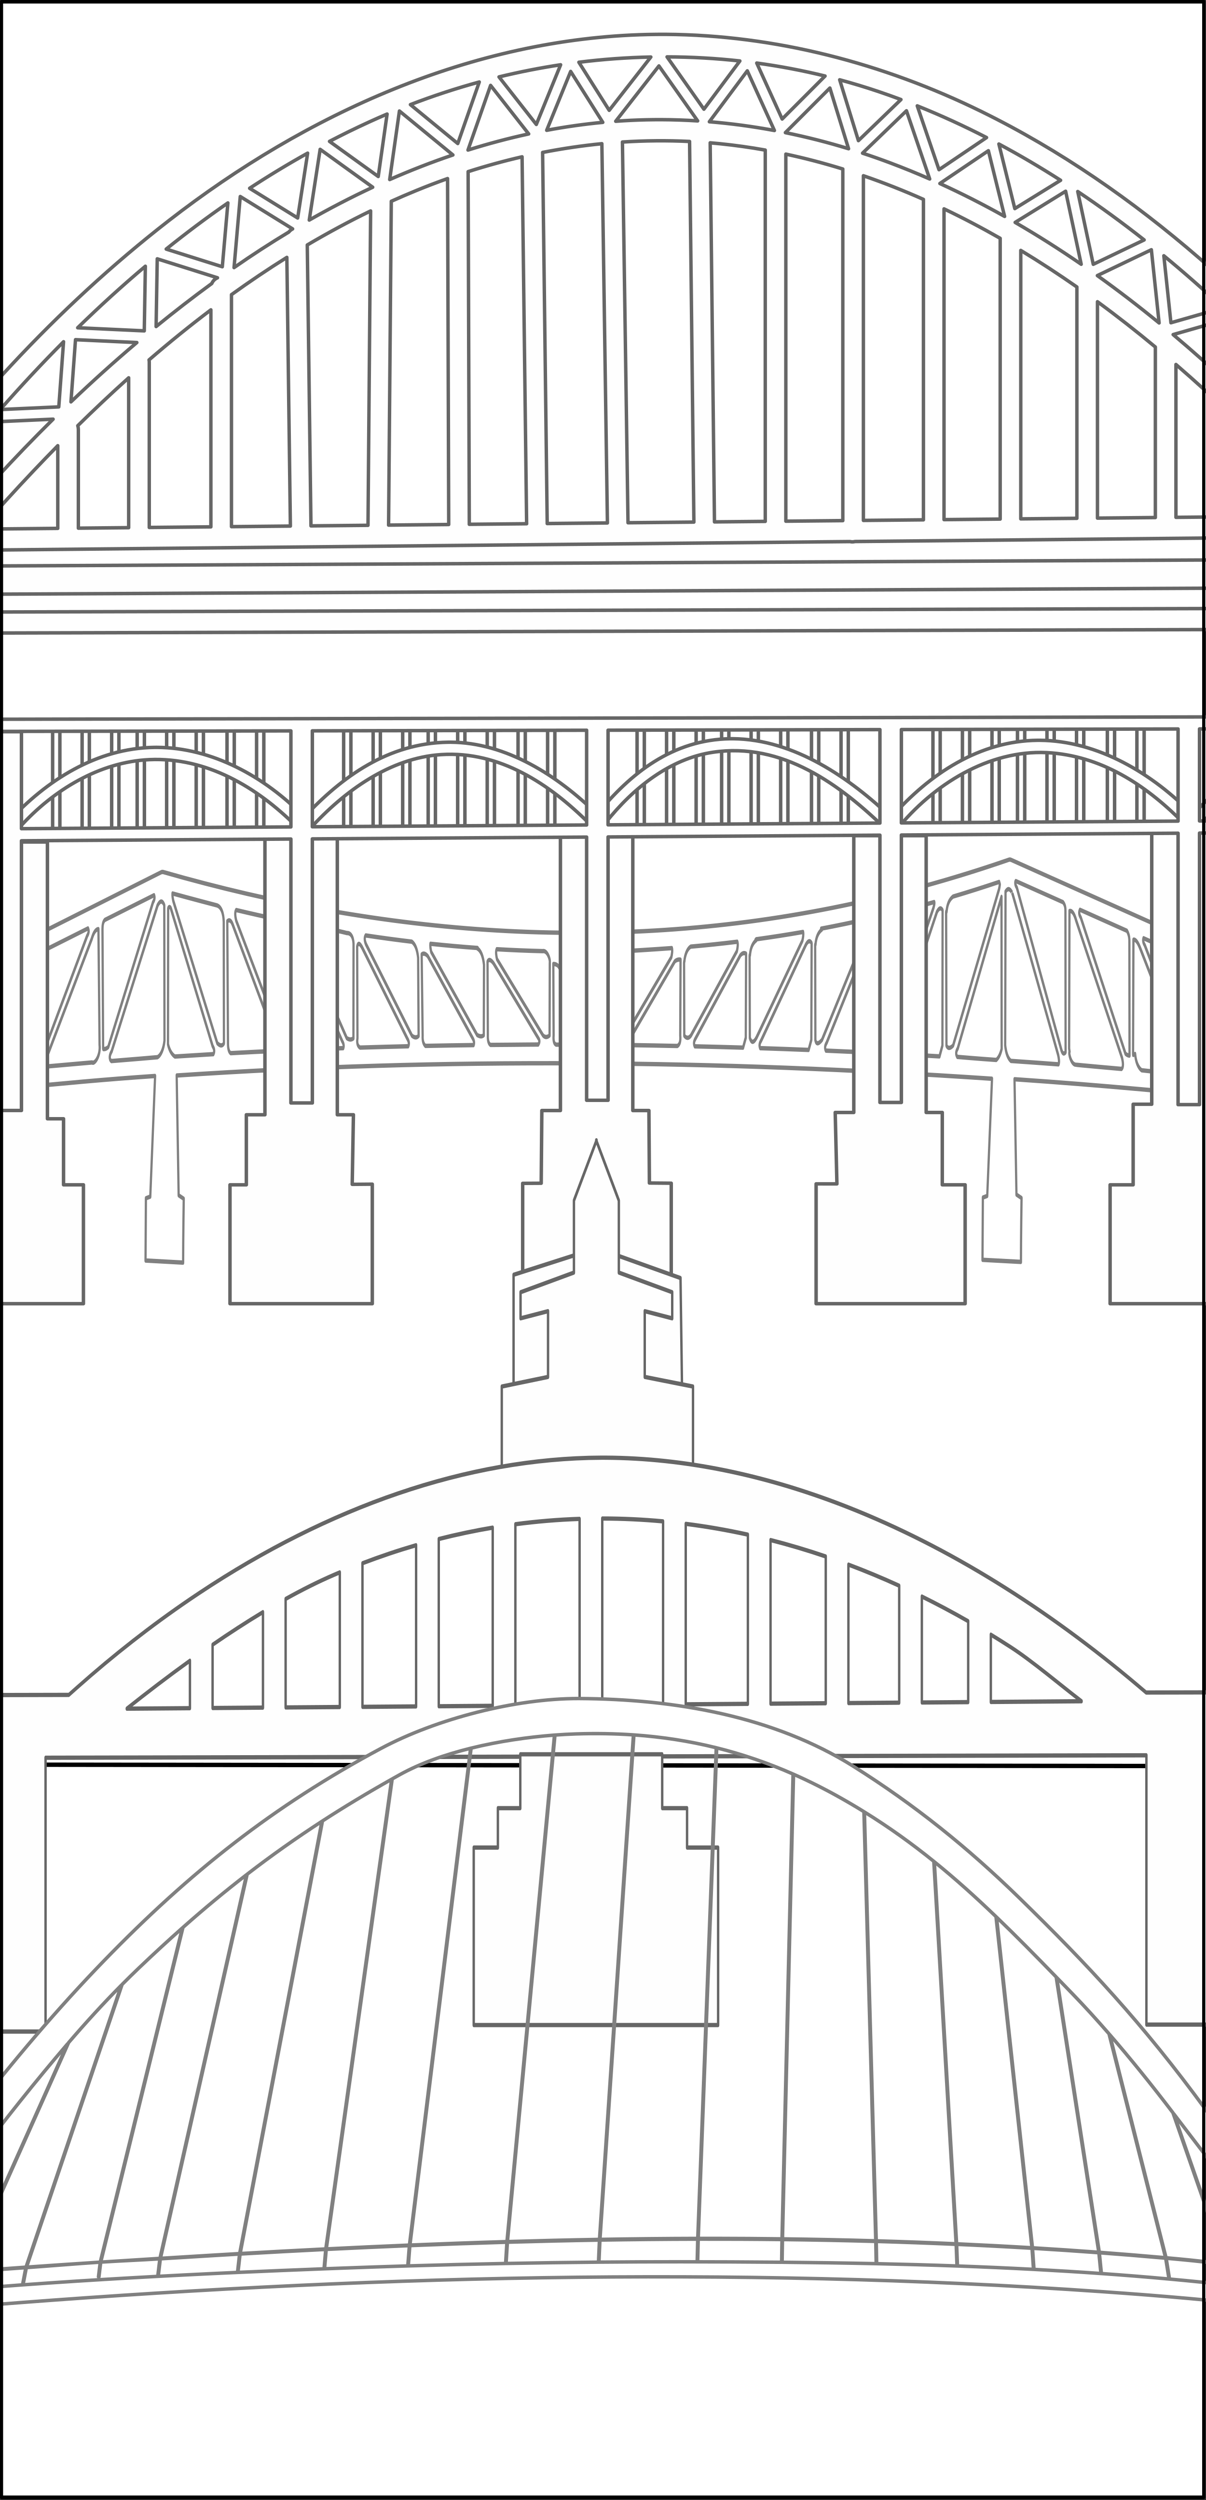 <?xml version="1.0" encoding="UTF-8" standalone="no"?>
<!DOCTYPE svg PUBLIC "-//W3C//DTD SVG 1.1//EN" "http://www.w3.org/Graphics/SVG/1.1/DTD/svg11.dtd">
<svg width="100%" height="100%" viewBox="0 0 3616 7491" version="1.1" xmlns="http://www.w3.org/2000/svg" xmlns:xlink="http://www.w3.org/1999/xlink" xml:space="preserve" xmlns:serif="http://www.serif.com/" style="fill-rule:evenodd;clip-rule:evenodd;stroke-linecap:round;stroke-linejoin:round;stroke-miterlimit:1.5;">
    <rect x="0" y="0" width="3616" height="7491" fill="#333333" stroke="none"/>
    <g transform="matrix(0.813,0,0,0.962,-3689.08,-835.233)">
        <g>
            <rect x="4543.25" y="873.403" width="4433.77" height="7773.39" style="fill:white;"/>
            <g transform="matrix(1.23,0,0,1.039,-763.803,99.756)">
                <g id="Bridges">
                    <g id="Tyne-Bridge" serif:id="Tyne Bridge" transform="matrix(7.053,0,0,7.202,3129.26,-517.2)">
                        <g>
                            <g id="_-Curve-" serif:id="(Curve)" transform="matrix(1,0,0,1.091,-0.612,188.215)">
                                <path d="M30.477,194.182L115.727,195.024L140.998,168.973L197.49,110.931C197.49,110.931 257.016,64.658 283.467,49.403C306.184,36.302 331.1,27.016 356.194,19.401C381.544,11.709 409.669,5.018 435.565,3.248C460.909,1.517 487.124,1.886 511.572,8.784C543.049,17.666 595.928,42.322 624.427,56.539C645.069,66.836 664.488,79.747 682.561,94.083C701.822,109.359 724.216,132.538 739.988,148.199C752.884,161.005 777.195,188.054 777.195,188.054L873.788,187.637L891.111,366.279L856.673,325.526L769.384,222.634L125.214,222.33L34.75,332.447L18.68,329.143L30.477,194.182Z" style="fill:white;stroke:black;stroke-width:1.4px;"/>
                            </g>
                            <path d="M837.257,525.761L837.214,525.743C837.214,525.743 793.404,465.627 769.964,436.321L125.131,438.119C109.265,458.032 94.117,475.57 79.526,496.557C72.028,507.343 55.296,531.02 55.248,531.09C52.125,535.598 46.992,543.986 42.506,549.829C38.118,555.544 32.379,563.327 28.332,566.149C25.563,568.08 21.19,567.691 18.224,566.761C15.272,565.836 15.395,556.646 19.241,548.984C22.888,541.72 30.127,530.414 35.797,521.268C39.958,514.557 47.863,502.252 52.694,494.76C63.732,474.523 75.419,457.618 87.856,438.223L46.678,437.567L46.237,428.789L93.552,429.457C98.54,421.882 103.647,411.391 108.879,403.994L46.671,404.595L46.631,395.845L115.204,395.182C150.386,346.891 191.124,302.891 239.231,266.309C297.594,221.928 368.122,190.535 442.652,188.877C445.239,188.82 447.826,188.801 450.408,188.808C496.912,189.084 542.876,200.842 584.711,220.963C651.479,253.074 707.712,304.496 755.292,361.666C762.675,370.536 769.878,379.588 776.904,388.79C776.904,388.79 849.889,388.813 851.342,388.391L851.249,397.176L783.453,397.478C785.822,400.66 800.464,424.084 802.81,427.479L851.465,427.672L851.606,435.967L808.776,436.213C824.594,459.626 839.403,480.641 853.265,504.803L853.319,504.771C853.319,504.771 862.429,520.271 864.251,523.371C865.681,525.829 870.313,533.604 872.835,538.114C875.105,542.174 876.973,546.834 878.382,550.436C879.534,553.382 880.751,557.425 880.291,559.73C879.867,561.858 877.792,564.211 875.623,564.267C873.414,564.323 869.602,561.956 867.034,560.069C863.118,557.192 857.191,551.224 853.128,547.006C849.547,543.289 846.702,538.925 843.651,534.762C842.083,532.624 839.582,529.08 837.257,525.761ZM113.465,438.152L98.556,438.193C81.162,464.72 66.229,488.237 51.558,516.362C51.798,518.585 52.892,518.932 54.621,517.913C55.674,516.412 55.768,515.925 56.79,514.394C74.818,487.399 93.545,463.802 113.465,438.152ZM845.711,509.221C830.846,483.346 815.139,460.893 798.333,436.242L780.905,436.291C801.437,462.216 820.712,486.057 838.944,513.179L845.711,509.221ZM126.257,422.024L109.371,422.105C107.695,424.537 106.032,426.977 104.382,429.427L120.352,429.382C122.309,426.92 124.277,424.467 126.257,422.024ZM755.77,418.99L138.279,421.966C136.24,424.416 134.214,426.878 132.198,429.349L762.899,427.591C760.54,424.709 758.164,421.842 755.77,418.99ZM786.186,418.843L766.853,418.937C769.223,421.798 771.577,424.673 773.914,427.56L792.308,427.509C790.284,424.608 788.243,421.72 786.186,418.843ZM138.953,403.703L120.124,403.885C118.575,406.024 117.037,408.171 115.509,410.325L133.467,410.239C135.285,408.052 137.114,405.873 138.953,403.703ZM740.168,397.896L530.892,399.917C530.196,400.095 529.467,400.114 528.775,399.938L151.357,403.584C149.454,405.773 147.561,407.972 145.678,410.18L748.363,407.276C745.654,404.129 742.922,401.002 740.168,397.896ZM772.77,397.581L751.432,397.787C754.158,400.913 756.863,404.059 759.547,407.222L779.871,407.124C777.525,403.926 775.158,400.745 772.77,397.581ZM156.786,383.347L135.526,383.347C132.513,387.226 129.538,391.135 126.602,395.072L146.538,394.88C149.916,391.004 153.332,387.159 156.786,383.347ZM191.985,360.031C188.545,363.455 185.14,366.911 181.769,370.395C174.057,378.364 166.516,386.49 159.133,394.758L191.985,394.441L191.985,360.031ZM222.124,331.778C214.762,338.247 207.552,344.903 200.487,351.706C200.632,352.152 200.717,352.656 200.735,353.223L200.735,394.356L222.124,394.15L222.124,331.778ZM257.075,303.485C248.099,310.127 239.335,317.093 230.774,324.324C230.829,324.579 230.863,324.841 230.874,325.109L230.874,394.065L257.075,393.812L257.075,303.485ZM289.371,281.652C281.365,286.553 273.518,291.735 265.825,297.161L265.825,393.727L290.871,393.485L289.371,281.652ZM324.983,262.315C315.812,266.665 306.838,271.403 298.052,276.484L299.621,393.401L323.868,393.167L324.983,262.315ZM357.692,248.843C353.209,250.402 348.752,252.071 344.324,253.848C340.777,255.272 337.258,256.755 333.768,258.295L332.619,393.082L358.179,392.835L357.692,248.843ZM389.37,239.783C381.672,241.516 374.02,243.577 366.432,245.954L366.929,392.751L391.314,392.515C391.308,392.459 391.303,392.403 391.299,392.347L389.37,239.783ZM423.291,234.327C414.863,235.141 406.457,236.358 398.098,237.962L400.048,392.236C400.045,392.302 400.042,392.367 400.038,392.431L425.649,392.184L423.291,234.327ZM460.576,233.392C451.064,232.94 441.538,233.026 432.031,233.628L434.399,392.099L462.408,391.828L460.576,233.392ZM469.333,233.96L471.158,391.744L492.749,391.535L492.749,236.98C486.382,235.865 479.961,234.98 473.488,234.337C472.104,234.2 470.719,234.074 469.333,233.96ZM501.499,238.661L501.499,391.451L525.719,391.217L525.719,244.864C517.743,242.448 509.667,240.369 501.499,238.661ZM534.469,247.663L534.469,391.132L559.994,390.886L559.994,257.504C551.613,253.863 543.102,250.569 534.469,247.663ZM568.744,261.451L568.744,390.801L592.621,390.571L592.621,273.709C584.795,269.334 576.833,265.235 568.744,261.451ZM601.371,278.746L601.371,390.486L625.228,390.256L625.228,293.971C617.434,288.639 609.479,283.549 601.371,278.746ZM633.978,300.105L633.978,390.171L658.588,389.933L658.588,318.957C650.591,312.444 642.384,306.14 633.978,300.105ZM667.338,326.228L667.338,389.849L691.017,389.62L691.017,350.043C691.041,349.231 691.104,349.096 691.215,348.742C691.315,348.421 691.441,348.118 691.594,347.837C683.699,340.449 675.619,333.24 667.338,326.228ZM699.767,355.613L699.767,389.536L732.365,389.221C721.849,377.695 710.997,366.474 699.767,355.613ZM759.007,381.607L735.206,381.607C738.422,385.081 740.608,385.583 743.767,389.111L766.122,388.895C763.445,385.443 761.74,385.014 759.007,381.607ZM160.884,352.494C160.618,352.8 160.352,353.106 160.086,353.413C153.013,361.567 146.135,369.883 139.444,378.347C139.444,378.347 160.697,378.282 160.508,377.332L160.884,352.494ZM731.747,376.607L754.961,376.607C746.314,366.012 736.39,352.651 727.162,342.564L731.747,376.607ZM165.884,350.063L165.884,373.481C173.719,365.135 181.754,356.963 190.009,348.989L165.884,350.063ZM696.93,342.017C699.718,344.63 702.482,347.264 705.222,349.915C712.342,356.806 719.328,363.845 726.184,371.016L722.818,341.875L696.93,342.017ZM194.443,316.757C185.162,325.884 176.188,335.319 167.518,344.986L192.415,343.877L194.443,316.757ZM197.585,341.786C206.649,333.305 215.979,325.064 225.601,317.092L199.521,315.904L197.585,341.786ZM666.147,313.781C674.61,320.757 682.864,327.972 690.915,335.365L690.092,307.085L666.147,313.781ZM696.907,337.017L721.029,336.885C712.978,328.351 703.699,318.024 695.177,309.928L696.907,337.017ZM229.217,285.337C219.325,293.506 209.735,302.065 200.444,310.941L228.756,312.231L229.217,285.337ZM233.788,310.433C241.488,304.284 249.374,298.307 257.458,292.517C257.928,291.448 258.792,290.589 259.882,290.141L234.27,282.247L233.788,310.433ZM633.933,289.223C642.895,295.5 651.644,302.091 660.184,308.935L656.892,278.466L633.933,289.223ZM665.204,308.853L687.378,302.652C679.217,295.178 670.819,287.932 662.192,280.973L665.204,308.853ZM266.919,285.898C274.509,280.725 282.287,275.771 290.235,271.08C290.656,270.54 291.197,270.096 291.828,269.793L269.56,256.316L266.919,285.898ZM264.302,258.98C255.343,265.058 246.603,271.476 238.079,278.189L261.931,285.54L264.302,258.98ZM632.186,284.52L653.833,274.378C644.664,267.304 635.248,260.565 625.59,254.23L632.186,284.52ZM598.982,267.09C608.565,272.518 617.925,278.344 627.066,284.504L620.447,254.111L598.982,267.09ZM298.89,266.114C307.697,261.207 316.698,256.631 325.873,252.442L303.521,236.672L298.89,266.114ZM298.21,238.258C289.816,242.834 281.595,247.72 273.544,252.882L293.966,265.242L298.21,238.258ZM566.977,250.9C576.35,255.078 585.526,259.659 594.507,264.594L587.61,237.248L566.977,250.9ZM598.841,261.333L618.311,249.56C609.743,244.189 600.993,239.14 592.064,234.46L598.841,261.333ZM333.091,249.243C341.906,245.453 350.873,242.026 359.973,239.013L337.224,220.716L333.091,249.243ZM534.107,238.264C538.055,239.535 541.975,240.887 545.864,242.316C551.532,244.4 557.13,246.635 562.661,249.011L552.781,220.622L534.107,238.264ZM331.988,221.985C329.438,223.047 326.9,224.143 324.375,225.274C318.675,227.827 313.049,230.524 307.496,233.357L328.221,247.979L331.988,221.985ZM566.61,245.147L586.83,231.769C577.208,226.92 567.384,222.503 557.363,218.574L566.61,245.147ZM366.37,236.969C374.87,234.354 383.479,232.104 392.183,230.257L375.984,210.056L366.37,236.969ZM501.301,229.721C510.358,231.529 519.327,233.771 528.168,236.418L520.225,211.159L501.301,229.721ZM371.179,208.644C361.302,211.288 351.526,214.428 341.896,218.057L362.031,234.252L371.179,208.644ZM532.349,233.046L550.444,215.951C547.249,214.781 544.035,213.662 540.801,212.593C535.373,210.801 529.899,209.177 524.385,207.722L532.349,233.046ZM468.98,225.187C478.259,225.936 487.494,227.161 496.647,228.831L485.118,203.999L468.98,225.187ZM399.827,228.745C407.712,227.297 415.669,226.186 423.688,225.439L410.023,204.246L399.827,228.745ZM405.762,201.473C396.98,202.774 388.236,204.459 379.561,206.525L395.425,226.308L405.762,201.473ZM429.168,224.986C433.503,224.674 437.856,224.469 442.224,224.377C444.311,224.332 446.399,224.316 448.487,224.317C453.672,224.337 458.852,224.51 464.021,224.832L447.546,201.956L429.168,224.986ZM499.94,224.052L518.181,206.159C508.59,203.858 498.891,202.06 489.126,200.758L499.94,224.052ZM444.109,198.248C433.899,198.455 423.684,199.183 413.509,200.426L426.407,220.43L444.109,198.248ZM466.675,219.961L481.96,199.893C471.685,198.782 461.347,198.216 450.994,198.187L466.675,219.961Z" style="fill:rgb(254,254,254);stroke:rgb(102,102,102);stroke-width:1.46px;"/>
                        </g>
                    </g>
                    <g id="Queen-Elizabeth-Bridge" serif:id="Queen Elizabeth Bridge" transform="matrix(0.848,0,0,0.848,848.759,-56.821)">
                        <path d="M4020.05,4379.95L4663.81,4059.89L5360.11,4206.11L5991.49,4257.13L6525.89,4254.62L7314.7,4112.88L7652.89,4007.43L8470.03,4369.86L8531.34,4793.65L7339.59,4697.41L5990.34,4651.81L4801.16,4685.89L4019.01,4751.03L4020.05,4379.95Z" style="fill:white;stroke:black;stroke-width:12.28px;"/>
                        <g id="Queen-Elizabeth-Bridge1" serif:id="Queen Elizabeth Bridge" transform="matrix(2.104,0,0,4.11,3985.53,3951.68)">
                            <path d="M85.883,93.305L-1.419,115.767L-6.797,100.698L316.026,17.45L317.93,17.023L319.88,17.07C692.853,71.956 1070.72,86.015 1443.62,47.99C1543.34,37.822 1642.87,23.926 1741.38,6.472L1742.97,6.352C1743.5,6.419 1744.03,6.485 1744.56,6.552L2151.73,99.826L2148.16,115.422L2075.65,98.811C2073.55,100.926 2073.87,103.031 2076.97,105.721L2152.05,185.758C2157.04,188.15 2162.54,187.703 2168.27,185.964C2169.05,191.021 2171.64,195.607 2176.16,198.479L2177.4,198.543L2177.37,199.177C2177.94,199.48 2178.54,199.758 2179.17,200.008L2177.33,199.944L2176.57,214.521C2030.5,206.895 1897.63,200.445 1750.63,195.329L1753.91,294.528L1762.47,297.53C1762.47,297.53 1761.46,332.721 1761.46,352.444L1696.83,350.659L1697.46,297.109L1704.8,295.686L1712.83,194.894C1478.64,186.866 1255.02,182.235 1020.16,181.636C790.054,181.049 572.167,184.303 342.64,192.097L345.964,295.132L354.52,298.134C354.52,298.134 353.511,333.325 353.511,353.048L290.308,351.262L290.943,297.713L298.279,296.29L306.397,192.525C221.843,195.457 148.795,199.008 64.483,203.211C45.123,204.176 25.765,205.179 6.408,206.212L5.556,190.234C6.884,190.163 8.212,190.093 9.54,190.022L-16.316,190.496C-9.94,187.854 -6.45,183.404 -5.589,177.306C0.164,178.968 5.669,179.342 10.626,176.882L84.028,99.524C86.748,97.1 87.284,95.167 85.883,93.305ZM2147.4,196.992C2148.37,194.864 2147.32,191.799 2146.28,189.379L2069.12,108.166C2065.84,103.003 2062.08,100.414 2057.92,100.008L2057.32,179.225C2057.46,179.856 2057.13,182.585 2058.15,182.274C2058.39,188.594 2063.94,191.072 2069.24,193.105C2095.29,194.361 2121.34,195.658 2147.4,196.992ZM2039.73,191.699C2041.05,189.569 2039.94,186.259 2038.83,183.68L1961.67,82.468C1958.12,77.814 1954.43,74.871 1950.47,75.31L1949.87,173.604C1949.93,173.88 1949.99,174.153 1950.05,174.423C1951.14,174.195 1952.25,173.905 1953.36,173.568C1954.31,179.653 1957.85,185.056 1964.27,187.612C1964.27,187.612 2011.09,190.352 2039.73,191.699ZM96.445,185.673C99.67,185.292 104.135,180.624 104.2,175.364L103.102,93.554C99.238,94.147 95.508,96.951 91.905,101.863L16.442,180.425C15.138,183.578 13.833,187.812 16.891,189.633C42.081,188.307 71.25,186.883 96.445,185.673ZM1852.54,182.751C1853.04,182.956 1930.58,186.448 1930.58,186.448C1934.21,184.741 1932.79,180.268 1931.38,176.982L1854.22,58.77C1850.53,51.923 1846.79,50.197 1843.02,50.612L1842.42,168.829C1842.62,169.797 1842.86,170.723 1843.14,171.608C1841.31,173.486 1846.01,181.986 1852.54,182.751ZM200.547,180.887C204.701,182.651 214.984,175.013 213.079,165.768L211.165,66.195C206.444,66.347 202.828,69.425 199.968,74.504L124.504,176.066C122.019,179.106 120.814,182.622 123.893,184.351C150.413,183.128 200.547,180.887 200.547,180.887ZM1823.92,174.284C1823.92,174.284 1746.8,34.43 1746.73,34.912C1741.43,30.088 1738.51,31.814 1735.56,33.948L1734.97,166.131C1736.3,172.588 1739.35,177.226 1744.54,179.568C1771.26,180.505 1797.97,181.486 1824.68,182.511C1826.22,180.393 1825.07,176.948 1823.92,174.284ZM1967.44,74.024C1966.24,75.843 1966.86,77.718 1969.52,80.023L2044.6,180.06C2046.89,182.204 2049.21,183.163 2051.4,181.698L2051.13,100.12C2051.25,96.709 2049.77,94.13 2046.97,92.241L1967.44,74.024ZM232.835,179.684C263.024,178.488 310.457,176.376 310.457,176.376C316.014,174.691 320.633,169.436 322.142,162.151L321.795,45.563C318.866,41.63 315.226,41.222 310.595,45.721L233.437,171.257C230.025,174.23 228.536,177.841 232.835,179.684ZM1728.78,38.437L1655.32,168.766C1652.01,171.635 1651.87,173.838 1654.45,176.097C1654.45,176.097 1691.53,177.752 1720.07,178.723C1723.68,176.962 1726.8,174.119 1729.04,169.229L1728.78,38.437ZM333.197,48.967C331.952,46.189 327.823,47.025 328.323,49.445L328.067,165.249C330.794,171.195 335.315,174.254 339.608,175.788C361.168,175.068 382.727,174.388 404.285,173.747C406.456,171.611 406.161,169.491 403.027,166.774L333.197,48.967ZM1629.78,49.886C1626.32,47.024 1623.19,48.614 1620.25,51.455L1545.17,166.742C1542.2,169.315 1541.78,171.353 1543.59,173.376C1570.58,174.092 1597.57,174.855 1624.57,175.665L1629.48,166.367L1629.78,49.886ZM1860.61,49.551C1858.65,51.62 1859.03,53.692 1862.06,56.325L1937.14,173.362C1939.32,174.405 1941.59,174.908 1943.94,175L1943.68,75.422C1943.36,72.162 1941.88,69.636 1939.57,67.638L1860.61,49.551ZM193.644,65.578L113.691,86.15C111.604,86.387 110.364,88.931 109.897,93.575L110.575,172.452C110.557,174.833 115.682,175.749 118.688,172.523L192.09,72.164C194.99,69.581 195.408,67.555 193.644,65.578ZM428.867,164.375C428.903,168.579 430.066,171.737 433.372,172.906C459.726,172.167 486.077,171.485 512.427,170.861C514.494,168.756 514.163,166.659 511.075,163.982L436.827,62.418C434.099,58.654 431.067,57.834 427.7,59.447L428.867,164.375ZM1519.85,67.047C1516.45,66.726 1513.18,67.122 1510.1,68.597L1435.02,163.884C1431.95,166.545 1431.61,168.633 1433.63,170.725C1460.74,171.313 1487.84,171.95 1514.95,172.635L1519.33,164.343L1519.85,67.047ZM1752.77,24.847C1752.57,24.99 1752.37,25.137 1752.18,25.286C1751.51,26.904 1752.27,28.599 1754.61,30.627L1829.69,170.664C1831.94,173.999 1834.1,173.442 1836.32,172.294C1836.38,172.173 1836.44,172.051 1836.49,171.927L1836.22,50.724C1836.3,48.012 1835.74,45.365 1832.16,43.034L1752.77,24.847ZM536.915,161.583C536.564,168.124 538.273,170.615 541.463,170.196C568.508,169.599 595.55,169.061 622.589,168.583C623.932,166.712 623.36,164.796 620.624,162.424L543.597,71.412C541.246,70.284 538.782,69.788 536.234,69.76L536.915,161.583ZM1409.7,78.189C1406.61,75.506 1403.27,76.426 1399.95,79.738L1324.88,162.026C1321.94,164.574 1321.5,166.597 1323.24,168.601C1350.36,169.055 1377.49,169.56 1404.63,170.114L1409.18,161.485L1409.7,78.189ZM304.641,37.019L222.015,58.278C218.956,59.775 217.984,62.676 217.96,66.216L219.045,168.786C219.137,168.98 219.231,169.171 219.327,169.358C222.142,169.527 224.766,169.029 227.669,167.637L302.749,43.276C305.534,40.863 306.077,38.92 304.641,37.019ZM1299.55,87.331C1296.09,86.278 1292.85,86.954 1289.81,88.88L1214.73,160.167C1211.64,162.839 1211.31,164.933 1213.36,167.034C1240.41,167.351 1267.47,167.72 1294.54,168.138L1299.04,159.626L1299.55,87.331ZM731.749,166.966C733.563,164.941 733.144,162.902 730.173,160.326L655.093,82.893C650.987,78.561 647.576,77.287 645.951,81.295L646.464,160.025C645.2,164.317 646.9,166.844 650.731,168.105C677.741,167.668 704.748,167.288 731.749,166.966ZM1189.41,92.473C1186.01,92.151 1182.74,92.547 1179.66,94.022L1104.58,160.309C1101.35,162.968 1102.43,164.639 1103.99,165.967C1131.26,166.145 1156.88,166.428 1184.16,166.711C1188.2,165.411 1189.7,162.378 1188.89,157.768L1189.41,92.473ZM841.646,165.965C843.04,164.077 842.484,162.146 839.722,159.751L764.642,89.464C760.855,87.216 757.273,86.7 754.352,87.972L756.013,157.927C755.589,162.39 757.423,165.057 760.615,166.643C787.631,166.36 814.642,166.135 841.646,165.965ZM1724.85,25.608C1699,30.069 1673.14,34.27 1647.26,38.215L1647.37,38.205C1640.96,40.76 1637.41,45.164 1636.47,51.249C1636.28,51.189 1636.08,51.132 1635.88,51.075C1635.82,51.339 1635.76,51.606 1635.71,51.876L1636.28,166.479C1638.6,168.876 1642.14,169.15 1647.47,166.321L1724.63,31.943C1725.18,30.654 1725.74,29.184 1725.99,27.769L1724.85,25.608ZM950.301,165.473C951.878,163.989 953.671,162.393 950.271,159.937L875.191,95.65C870.578,92.359 867.08,91.879 865.042,94.142L865.561,157.352C865.262,161.883 866.693,164.756 870.026,165.806C881.808,165.749 893.59,165.702 905.37,165.666C921.1,165.617 934.57,165.485 950.301,165.473ZM1060.38,165.785C1062.21,163.752 1061.8,161.708 1058.82,159.123L983.739,97.836C981.147,96.593 978.418,96.117 975.59,96.19L976.11,157.538C975.381,162.612 977.091,164.959 980.353,165.574C1007.02,165.593 1033.69,165.663 1060.38,165.785ZM335.631,35.529C335.279,37.547 336.17,40.073 337.054,42.132L410.873,164.329C415.368,166.604 419.245,167.074 422.073,164.487L421.746,59.966L421.727,59.876C421.323,52.36 417.306,46.819 410.061,45.742C410.061,45.742 360.896,39.158 335.631,35.529ZM1615.76,42.892C1586.25,47.155 1536.12,54.531 1535.52,54.793C1531.88,54.429 1524.35,62.013 1526.32,68.391C1526.19,68.349 1526.05,68.309 1525.91,68.269C1525.87,68.473 1525.82,68.678 1525.78,68.885L1526.13,164.455C1528.35,166.95 1531.74,167.485 1537.33,164.297L1614.48,47.834C1615.48,45.526 1616.5,44.117 1615.76,42.892ZM442.628,49.78C439.979,51.729 441.294,55.768 442.595,58.798L518.921,161.537C523.107,163.634 526.777,163.404 530.121,161.695L530.453,69.562C532.085,66.102 527.902,58.677 516.894,58.333C492.109,55.665 467.349,52.812 442.628,49.78ZM1505.42,57.29C1478.83,60.391 1452.23,63.229 1425.62,65.808L1427.32,65.803C1426.65,66.003 1426.02,66.235 1425.42,66.497L1427.08,66.488C1420.67,69.044 1417.12,73.447 1416.17,79.533C1416.04,79.491 1415.9,79.451 1415.77,79.411C1415.72,79.614 1415.67,79.82 1415.63,80.027L1415.98,161.597C1417.33,165.296 1420.99,165.363 1427.18,161.439L1504.34,64.976C1505.39,62.528 1506.45,59.421 1505.42,57.29ZM548.569,61.64C547.084,63.192 548.229,65.148 549.364,67.791L628.47,159.979C632.157,161.223 635.874,161.69 639.67,160.137L639.863,80.916C640.361,75.051 636.954,69.303 628.779,69.592C628.779,69.592 617.823,68.147 612.153,67.649C590.951,65.787 569.754,63.783 548.569,61.64ZM1395.36,68.629C1369.03,70.987 1342.69,73.091 1316.35,74.947L1317.17,74.944C1316.51,75.145 1315.88,75.376 1315.27,75.638L1316.93,75.63C1310.52,78.186 1306.97,82.589 1306.03,88.674C1305.89,88.633 1305.75,88.592 1305.62,88.553C1305.57,88.756 1305.53,88.962 1305.48,89.169L1305.83,159.739C1308.29,163.87 1311.75,164.693 1317.03,159.581L1394.19,76.118C1395.21,73.745 1396.24,70.751 1395.36,68.629ZM660.285,71.631C657.592,73.61 658.688,76.605 660.861,79.273L738.019,157.881C742.132,159.599 745.934,159.953 749.218,158.039L748.421,90.862C746.999,83.995 743.647,79.186 737.828,77.006C711.972,75.429 686.124,73.636 660.285,71.631ZM1174.88,82.535C1141.67,83.763 1097.23,85.136 1097.23,85.136C1096.88,85.235 1096.53,85.339 1096.19,85.451C1090.12,87.556 1086.64,92.428 1085.19,99.453L1085.53,158.022C1089,158.755 1092.65,158.951 1096.73,157.864L1173.89,90.402C1174.97,87.883 1176.06,84.668 1174.88,82.535ZM1284.81,77.049C1258.71,78.691 1232.62,80.089 1206.51,81.248C1201.44,82.948 1198.15,86.552 1196.33,91.711C1196.14,92.389 1195.99,93.091 1195.88,93.816L1195.7,93.762C1195.57,94.266 1195.44,94.782 1195.34,95.311L1195.68,157.881C1199.04,160.009 1202.66,160.647 1206.88,157.723L1284.04,85.26C1285.18,82.602 1286.33,79.168 1284.81,77.049ZM880.451,83.495C878.543,85.573 879.757,89.232 880.958,92.03L958.116,157.492C961.495,159.521 965.247,159.469 969.316,157.65L969.663,95.197C970.597,91.565 964.771,84.247 957.903,85.142C932.083,84.816 906.265,84.266 880.451,83.495ZM769.084,78.807C768.504,80.888 769.461,83.634 770.409,85.844L847.568,157.306C851.39,158.373 855.179,159.061 858.767,157.464L859.114,96.895C857.605,89.61 853.924,84.64 847.429,82.67L848.728,82.674C848.522,82.585 848.313,82.498 848.101,82.413C821.756,81.439 795.416,80.236 769.084,78.807ZM1066.95,85.177C1041.05,85.489 1015.15,85.572 989.258,85.427C986.99,87.45 988.255,91.3 989.507,94.216L1066.66,156.678C1070.36,158.267 1074.08,159.121 1077.87,156.836L1078.21,99.267C1077.14,94.093 1074.97,90.088 1071.48,87.495C1069.82,86.535 1068.03,85.846 1066.17,85.322L1067.36,85.318C1067.23,85.27 1067.09,85.223 1066.95,85.177Z" style="fill:white;stroke:rgb(128,128,128);stroke-width:3.76px;"/>
                        </g>
                    </g>
                    <g id="High-Level-bridge" serif:id="High Level bridge" transform="matrix(7.242,0,0,7.263,2862.18,-637.36)">
                        <g>
                            <g transform="matrix(1,0,0,1.091,-0.612,133.09)">
                                <path d="M13.901,327.596L885.7,323.413L886.586,364.34L-1.338,368.048L13.901,327.596Z" style="fill:white;stroke:rgb(102,102,102);stroke-width:1.37px;"/>
                            </g>
                            <g transform="matrix(0.138,0,0,0.138,-395.195,87.752)">
                                <path d="M3593.37,4096.33L3641.72,4096.33L3641.72,4281.65L3710.05,4281.65L3710.05,4637.22L3251.72,4637.22L3251.72,4281.65L3320.44,4281.65L3320.44,4096.33L3376.22,4096.33L3376.22,3268.45L3593.37,3268.45L3593.37,4096.33ZM5324.52,4072.12L5372.86,4072.12L5369.24,4280.23L5429.48,4279.73L5429.48,4637.22L5002.52,4637.22L5002.52,4281.65L5051.59,4281.65L5051.59,4072.12L5107.36,4072.12L5107.36,3244.25L5324.52,3244.25L5324.52,4072.12ZM6211.06,4059.48L6259.4,4059.48L6260.85,4276.28L6326.36,4276.86L6326.36,4637.22L5880.64,4637.22L5880.64,4277.27L5936.25,4276.95L5938.12,4059.48L5993.9,4059.48L5993.9,3231.61L6211.06,3231.61L6211.06,4059.48ZM7091.21,4065.28L7139.55,4065.28L7139.55,4281.65L7208.14,4281.65L7208.14,4637.22L6761,4637.22L6761,4278.81L6823.43,4278.84L6818.28,4065.28L6874.06,4065.28L6874.06,3237.41L7091.21,3237.41L7091.21,4065.28ZM7985.12,4040.66L8033.46,4040.66L8033.46,4281.65L8099.83,4281.65L8099.83,4637.22L7643.02,4637.22L7643.02,4281.65L7712.19,4281.65L7712.19,4040.66L7767.96,4040.66L7767.96,3212.79L7985.12,3212.79L7985.12,4040.66ZM4454.82,4084.17L4503.17,4084.17L4503.17,4281.65L4562.84,4281.65L4562.84,4637.22L4124.62,4637.22L4124.62,4281.65L4181.89,4281.65L4181.89,4084.17L4237.67,4084.17L4237.67,3256.3L4454.82,3256.3L4454.82,4084.17ZM8846.45,4034.24L8894.79,4034.24L8894.79,4281.65L8977.03,4281.65L8977.03,4637.22L8498.13,4637.22L8498.13,4281.65L8573.51,4281.65L8573.51,4034.24L8629.29,4034.24L8629.29,3206.37L8846.45,3206.37L8846.45,4034.24Z" style="fill:rgb(254,254,254);stroke:rgb(102,102,102);stroke-width:10.42px;stroke-linecap:square;"/>
                            </g>
                            <g transform="matrix(1,0,0,1,120.492,-0.948)">
                                <g transform="matrix(1,0,0,1,-1.208,0.761)">
                                    <rect x="102.436" y="490.227" width="3" height="43.584" style="fill:rgb(254,254,254);stroke:rgb(102,102,102);stroke-width:1.44px;stroke-linecap:butt;stroke-miterlimit:1.414;"/>
                                </g>
                                <g transform="matrix(1,0,0,1,33.792,0.761)">
                                    <rect x="102.436" y="490.227" width="3" height="43.584" style="fill:rgb(254,254,254);stroke:rgb(102,102,102);stroke-width:1.44px;stroke-linecap:butt;stroke-miterlimit:1.414;"/>
                                </g>
                                <g transform="matrix(1,0,0,1,11,0)">
                                    <rect x="102.436" y="490.227" width="3" height="43.584" style="fill:rgb(254,254,254);stroke:rgb(102,102,102);stroke-width:1.44px;stroke-linecap:butt;stroke-miterlimit:1.414;"/>
                                </g>
                                <g transform="matrix(1,0,0,1,46,0)">
                                    <rect x="102.436" y="490.227" width="3" height="43.584" style="fill:rgb(254,254,254);stroke:rgb(102,102,102);stroke-width:1.44px;stroke-linecap:butt;stroke-miterlimit:1.414;"/>
                                </g>
                                <g transform="matrix(1,0,0,1,71,0)">
                                    <rect x="102.436" y="490.227" width="3" height="43.584" style="fill:rgb(254,254,254);stroke:rgb(102,102,102);stroke-width:1.44px;stroke-linecap:butt;stroke-miterlimit:1.414;"/>
                                </g>
                                <g transform="matrix(1,0,0,1,23.235,0.508)">
                                    <rect x="102.436" y="490.227" width="3" height="43.584" style="fill:rgb(254,254,254);stroke:rgb(102,102,102);stroke-width:1.44px;stroke-linecap:butt;stroke-miterlimit:1.414;"/>
                                </g>
                                <g transform="matrix(1,0,0,1,58.236,0.508)">
                                    <rect x="102.436" y="490.227" width="3" height="43.584" style="fill:rgb(254,254,254);stroke:rgb(102,102,102);stroke-width:1.44px;stroke-linecap:butt;stroke-miterlimit:1.414;"/>
                                </g>
                                <g transform="matrix(1,0,0,1,83.236,0.508)">
                                    <rect x="102.436" y="490.227" width="3" height="43.584" style="fill:rgb(254,254,254);stroke:rgb(102,102,102);stroke-width:1.44px;stroke-linecap:butt;stroke-miterlimit:1.414;"/>
                                </g>
                            </g>
                            <g transform="matrix(1,0,0,1,240.983,-1.897)">
                                <g transform="matrix(1,0,0,1,-1.208,0.761)">
                                    <rect x="102.436" y="490.227" width="3" height="43.584" style="fill:rgb(254,254,254);stroke:rgb(102,102,102);stroke-width:1.44px;stroke-linecap:butt;stroke-miterlimit:1.414;"/>
                                </g>
                                <g transform="matrix(1,0,0,1,33.792,0.761)">
                                    <rect x="102.436" y="490.227" width="3" height="43.584" style="fill:rgb(254,254,254);stroke:rgb(102,102,102);stroke-width:1.44px;stroke-linecap:butt;stroke-miterlimit:1.414;"/>
                                </g>
                                <g transform="matrix(1,0,0,1,11,0)">
                                    <rect x="102.436" y="490.227" width="3" height="43.584" style="fill:rgb(254,254,254);stroke:rgb(102,102,102);stroke-width:1.44px;stroke-linecap:butt;stroke-miterlimit:1.414;"/>
                                </g>
                                <g transform="matrix(1,0,0,1,46,0)">
                                    <rect x="102.436" y="490.227" width="3" height="43.584" style="fill:rgb(254,254,254);stroke:rgb(102,102,102);stroke-width:1.44px;stroke-linecap:butt;stroke-miterlimit:1.414;"/>
                                </g>
                                <g transform="matrix(1,0,0,1,71,0)">
                                    <rect x="102.436" y="490.227" width="3" height="43.584" style="fill:rgb(254,254,254);stroke:rgb(102,102,102);stroke-width:1.44px;stroke-linecap:butt;stroke-miterlimit:1.414;"/>
                                </g>
                                <g transform="matrix(1,0,0,1,23.235,0.508)">
                                    <rect x="102.436" y="490.227" width="3" height="43.584" style="fill:rgb(254,254,254);stroke:rgb(102,102,102);stroke-width:1.44px;stroke-linecap:butt;stroke-miterlimit:1.414;"/>
                                </g>
                                <g transform="matrix(1,0,0,1,58.236,0.508)">
                                    <rect x="102.436" y="490.227" width="3" height="43.584" style="fill:rgb(254,254,254);stroke:rgb(102,102,102);stroke-width:1.44px;stroke-linecap:butt;stroke-miterlimit:1.414;"/>
                                </g>
                                <g transform="matrix(1,0,0,1,83.236,0.508)">
                                    <rect x="102.436" y="490.227" width="3" height="43.584" style="fill:rgb(254,254,254);stroke:rgb(102,102,102);stroke-width:1.44px;stroke-linecap:butt;stroke-miterlimit:1.414;"/>
                                </g>
                            </g>
                            <g transform="matrix(1,0,0,1,362.475,-2.845)">
                                <g transform="matrix(1,0,0,1,-1.208,0.761)">
                                    <rect x="102.436" y="490.227" width="3" height="43.584" style="fill:rgb(254,254,254);stroke:rgb(102,102,102);stroke-width:1.44px;stroke-linecap:butt;stroke-miterlimit:1.414;"/>
                                </g>
                                <g transform="matrix(1,0,0,1,33.792,0.761)">
                                    <rect x="102.436" y="490.227" width="3" height="43.584" style="fill:rgb(254,254,254);stroke:rgb(102,102,102);stroke-width:1.44px;stroke-linecap:butt;stroke-miterlimit:1.414;"/>
                                </g>
                                <g transform="matrix(1,0,0,1,11,0)">
                                    <rect x="102.436" y="490.227" width="3" height="43.584" style="fill:rgb(254,254,254);stroke:rgb(102,102,102);stroke-width:1.44px;stroke-linecap:butt;stroke-miterlimit:1.414;"/>
                                </g>
                                <g transform="matrix(1,0,0,1,46,0)">
                                    <rect x="102.436" y="490.227" width="3" height="43.584" style="fill:rgb(254,254,254);stroke:rgb(102,102,102);stroke-width:1.44px;stroke-linecap:butt;stroke-miterlimit:1.414;"/>
                                </g>
                                <g transform="matrix(1,0,0,1,71,0)">
                                    <rect x="102.436" y="490.227" width="3" height="43.584" style="fill:rgb(254,254,254);stroke:rgb(102,102,102);stroke-width:1.44px;stroke-linecap:butt;stroke-miterlimit:1.414;"/>
                                </g>
                                <g transform="matrix(1,0,0,1,23.235,0.508)">
                                    <rect x="102.436" y="490.227" width="3" height="43.584" style="fill:rgb(254,254,254);stroke:rgb(102,102,102);stroke-width:1.44px;stroke-linecap:butt;stroke-miterlimit:1.414;"/>
                                </g>
                                <g transform="matrix(1,0,0,1,58.236,0.508)">
                                    <rect x="102.436" y="490.227" width="3" height="43.584" style="fill:rgb(254,254,254);stroke:rgb(102,102,102);stroke-width:1.44px;stroke-linecap:butt;stroke-miterlimit:1.414;"/>
                                </g>
                                <g transform="matrix(1,0,0,1,83.236,0.508)">
                                    <rect x="102.436" y="490.227" width="3" height="43.584" style="fill:rgb(254,254,254);stroke:rgb(102,102,102);stroke-width:1.44px;stroke-linecap:butt;stroke-miterlimit:1.414;"/>
                                </g>
                            </g>
                            <g transform="matrix(1,0,0,1,484.967,-3.794)">
                                <g transform="matrix(1,0,0,1,-1.208,0.761)">
                                    <rect x="102.436" y="490.227" width="3" height="43.584" style="fill:rgb(254,254,254);stroke:rgb(102,102,102);stroke-width:1.44px;stroke-linecap:butt;stroke-miterlimit:1.414;"/>
                                </g>
                                <g transform="matrix(1,0,0,1,33.792,0.761)">
                                    <rect x="102.436" y="490.227" width="3" height="43.584" style="fill:rgb(254,254,254);stroke:rgb(102,102,102);stroke-width:1.44px;stroke-linecap:butt;stroke-miterlimit:1.414;"/>
                                </g>
                                <g transform="matrix(1,0,0,1,11,0)">
                                    <rect x="102.436" y="490.227" width="3" height="43.584" style="fill:rgb(254,254,254);stroke:rgb(102,102,102);stroke-width:1.44px;stroke-linecap:butt;stroke-miterlimit:1.414;"/>
                                </g>
                                <g transform="matrix(1,0,0,1,46,0)">
                                    <rect x="102.436" y="490.227" width="3" height="43.584" style="fill:rgb(254,254,254);stroke:rgb(102,102,102);stroke-width:1.44px;stroke-linecap:butt;stroke-miterlimit:1.414;"/>
                                </g>
                                <g transform="matrix(1,0,0,1,71,0)">
                                    <rect x="102.436" y="490.227" width="3" height="43.584" style="fill:rgb(254,254,254);stroke:rgb(102,102,102);stroke-width:1.44px;stroke-linecap:butt;stroke-miterlimit:1.414;"/>
                                </g>
                                <g transform="matrix(1,0,0,1,23.235,0.508)">
                                    <rect x="102.436" y="490.227" width="3" height="43.584" style="fill:rgb(254,254,254);stroke:rgb(102,102,102);stroke-width:1.44px;stroke-linecap:butt;stroke-miterlimit:1.414;"/>
                                </g>
                                <g transform="matrix(1,0,0,1,58.236,0.508)">
                                    <rect x="102.436" y="490.227" width="3" height="43.584" style="fill:rgb(254,254,254);stroke:rgb(102,102,102);stroke-width:1.44px;stroke-linecap:butt;stroke-miterlimit:1.414;"/>
                                </g>
                                <g transform="matrix(1,0,0,1,83.236,0.508)">
                                    <rect x="102.436" y="490.227" width="3" height="43.584" style="fill:rgb(254,254,254);stroke:rgb(102,102,102);stroke-width:1.44px;stroke-linecap:butt;stroke-miterlimit:1.414;"/>
                                </g>
                            </g>
                            <path d="M693.791,526.025C709.12,508.938 727.967,494.724 752.267,494.277C752.683,494.271 753.099,494.269 753.515,494.27C777.883,494.438 800.207,510.916 815.619,527.479L817.799,529.841L814.125,533.232L811.952,530.877C797.39,515.228 779.633,501.331 757.838,499.466C733.918,497.421 711.356,513.403 695.689,531.429L693.619,533.832L689.831,530.568L690.469,529.827C675.489,514.56 657.437,502.232 635.48,500.373C611.567,498.349 588.383,511.685 572.462,530.442L573.305,531.272L569.796,534.834L567.495,532.568C547.768,513.278 523.782,495.8 495.062,500.09C477.353,502.735 462.083,514.795 450.636,529.211L450.875,529.455L449.088,531.205L447.779,532.919L447.531,532.73L447.303,532.953L445.757,531.375L443.805,529.884L444.013,529.613C427.406,513.09 406.804,499.493 382.58,501.051C361.53,502.405 342.634,515.927 328.265,531.65L326.145,533.99L324.183,532.212L324.159,532.235C324.037,532.109 323.914,531.982 323.79,531.856L322.44,530.633L322.506,530.56C306.285,514.409 285.403,502.093 261.836,503.125C241.28,504.025 222.055,515.592 208.175,530.925L206.098,533.244L205.85,533.023L203.451,535.653L201.116,533.524C183.586,517.656 162.459,504.467 138.302,506.404C118.749,507.972 101.028,520.132 87.21,534.418L85.05,536.67L81.442,533.209L83.609,530.95C99.117,514.916 118.088,501.628 141.983,501.226C142.384,501.221 142.785,501.218 143.187,501.219C165.954,501.356 187.125,514.392 203.359,528.82C219.177,511.562 240.113,498.38 263.884,498.068C264.22,498.064 264.556,498.063 264.892,498.063C287.66,498.176 309.479,510.074 325.591,526.528L325.898,526.845C341.458,510.197 360.702,496.29 385.507,495.937C385.84,495.934 386.174,495.932 386.507,495.933C409.577,496.07 431.102,509.904 447.133,525.669C460.831,508.909 478.356,494.831 502.351,494.504C502.688,494.501 503.026,494.5 503.363,494.501C528.876,494.687 552.107,511.031 568.913,526.991C584.746,509.005 605.528,495.361 629.606,495.145C629.868,495.144 630.13,495.144 630.393,495.144C654.413,495.3 677.403,508.99 693.791,526.025Z" style="fill:rgb(254,254,254);fill-rule:nonzero;stroke:rgb(102,102,102);stroke-width:1.44px;stroke-linecap:butt;stroke-miterlimit:1.414;"/>
                            <path d="M80.78,537.463L10.846,537.615L9.818,537.401L8.968,536.784L8.447,535.872L8.346,534.827L8.684,533.832L36.084,487.985L36.641,487.338C37.38,486.918 37.388,486.915 38.225,486.768L851.212,485.206C851.216,486.873 851.22,488.54 851.223,490.206L696.561,490.453L696.561,528.443L881.715,527.495L881.747,532.495L815.997,532.663L815.997,644.421L807.117,644.421L807.117,532.721L696.561,533.443L696.561,645.524L687.681,645.524L687.681,533.501L573.125,534.249L573.125,644.627L564.245,644.627L564.245,534.307L451.689,535.041L451.689,643.73L442.809,643.73L442.809,535.099L329.253,535.841L329.253,644.833L320.373,644.833L320.373,535.899L208.817,536.627L208.817,647.937L199.937,647.937L199.937,536.685L90.532,537.399L90.532,648.817L80.78,648.817L80.78,537.463ZM320.373,491.262L39.65,491.765L15.253,532.586L199.937,531.685L199.937,491.599L208.817,491.599L208.817,531.627L320.373,530.899L320.373,491.262ZM329.253,491.242L329.253,530.841L442.809,530.099L442.809,490.998L329.253,491.242ZM451.689,490.979L451.689,530.041L564.245,529.307L564.245,490.737L451.689,490.979ZM573.125,490.718L573.125,529.249L687.681,528.501L687.681,490.472L573.125,490.718Z" style="fill:rgb(254,254,254);stroke:rgb(102,102,102);stroke-width:1.44px;stroke-linecap:square;"/>
                        </g>
                    </g>
                    <g id="Swing-Bridge" serif:id="Swing Bridge" transform="matrix(6.038,0,0,10.757,3397.79,-1913.11)">
                        <g>
                            <g transform="matrix(1,0,0,1.091,-0.612,-9.297)">
                                <path d="M1.678,669.486L199.188,669.881C369.951,597.279 539.159,597.278 706.789,670.896L889.926,671.262L894.097,685.771L1.407,685.232L1.678,669.486Z" style="fill:white;stroke:black;stroke-width:1.12px;"/>
                            </g>
                            <path d="M447.442,594.428L406.128,601.866L406.128,636.337L489.849,636.337L489.025,602.78L447.442,594.428Z" style="fill:rgb(254,254,254);stroke:rgb(102,102,102);stroke-width:1.19px;stroke-linecap:square;"/>
                            <path d="M495.233,657.204L400.266,657.204L400.266,633.008L423.241,630.334L423.241,612.004L409.592,614.004L409.592,606.734L436.1,601.245L436.1,581.174L447.129,564.72L447.153,564.396L447.25,564.54L447.346,564.396L447.37,564.72L458.399,581.174L458.399,601.245L484.907,606.734L484.907,614.004L471.258,612.004L471.258,630.334L495.233,633.008L495.233,657.204Z" style="fill:rgb(254,254,254);stroke:rgb(102,102,102);stroke-width:1.19px;stroke-linecap:square;"/>
                            <path d="M250.082,690.538C314.246,666.617 382.792,652.993 449.748,652.839C450.447,652.839 451.146,652.839 451.845,652.84C491.131,652.96 530.76,657.666 569.659,666.094L572.401,666.695C622.246,677.728 670.847,694.85 715.936,716.237L720.237,718.285L893.689,718.067C893.697,723.9 893.704,729.734 893.711,735.567L758.767,735.735L758.767,810.831L720.382,810.831L720.382,735.782L173.716,736.462L173.716,812.769L135.331,812.769L135.331,736.51L3.737,736.673L3.716,719.173L185.259,718.945L189.355,716.894C207.528,707.837 226.267,699.61 245.413,692.3L250.082,690.538ZM245.413,709.41C234.541,713.803 223.968,718.345 214.038,722.786L245.413,722.649L245.413,709.41ZM281.68,695.875C273.334,698.701 264.947,701.767 256.663,704.965L256.663,722.6L281.68,722.49L281.68,695.875ZM319.835,684.799C318.883,685.024 317.932,685.251 316.981,685.482C309.161,687.376 301.098,689.652 292.93,692.207L292.93,722.441L319.835,722.324L319.835,684.799ZM357.725,677.231C348.808,678.69 339.925,680.367 331.085,682.262L331.085,722.275L357.725,722.158L357.725,677.231ZM395.767,672.333C386.812,673.178 377.879,674.236 368.975,675.507L368.975,722.109L395.767,721.992L395.767,672.333ZM438.914,669.898C428.268,670.099 417.631,670.593 407.017,671.384L407.017,721.943L438.914,721.804L438.914,669.898ZM450.164,669.794L450.164,721.755L480.368,721.623L480.368,670.586C470.307,670.063 460.234,669.798 450.164,669.794ZM491.618,671.279L491.618,721.574L522.479,721.439L522.479,674.287C512.218,673.016 501.926,672.012 491.618,671.279ZM533.729,675.79L533.729,721.39L561.151,721.271L561.151,680.371C552.046,678.632 542.902,677.104 533.729,675.79ZM572.401,682.633L572.401,721.221L597.62,721.111L597.62,688.525C589.256,686.379 580.847,684.415 572.401,682.633ZM608.87,691.528L608.87,721.062L631.877,720.962L631.877,698.41C624.254,695.962 616.583,693.668 608.87,691.528ZM643.127,702.147L643.127,720.913L688.207,720.716C677.674,716.195 663.761,709.54 652.98,705.627C649.706,704.438 646.421,703.278 643.127,702.147Z" style="fill:rgb(254,254,254);fill-rule:nonzero;stroke:rgb(102,102,102);stroke-width:1.19px;stroke-linecap:butt;stroke-miterlimit:1.414;"/>
                            <path d="M386.337,761.498L398.334,761.498L398.334,750.512L409.463,750.512L409.463,735.5L479.935,735.5L479.935,750.512L492.278,750.512L492.278,761.498L507.703,761.498L507.703,810.956L386.337,810.956L386.337,761.498Z" style="fill:rgb(254,254,254);stroke:rgb(102,102,102);stroke-width:1.19px;stroke-linecap:square;"/>
                        </g>
                    </g>
                    <g id="Millenium-Bridge" serif:id="Millenium Bridge" transform="matrix(10.705,0,0,10.705,1709.97,5087.96)">
                        <path d="M176.365,246.83L174.307,271.374L223.381,269.536L225.692,241.933C208.855,242.845 192.551,244.825 176.365,246.83ZM640.938,247.472L642.995,271.016L593.922,269.178L591.727,240.708C609.288,242.737 625.596,245.01 640.938,247.472ZM201.512,232.575C222.449,201.348 245.838,169.879 272.082,142.819C296.009,118.148 319.408,99.565 349.56,83.453C365.209,75.091 387.298,69.427 404.927,69.458C431.997,69.581 459.675,74.437 482.014,88.498C499.123,99.266 513.942,111.187 528.461,125.359C547.401,143.846 562.907,160.369 580.628,184.622C589.152,196.287 605.862,218.078 615.576,232.321C621.614,233.289 627.645,234.242 633.677,235.092L634.591,235.219L635.504,235.344L635.486,235.476C628.869,234.571 622.269,233.528 615.675,232.466C616.504,234.306 616.911,235.832 616.939,237.469C620.3,237.984 624.594,238.804 627.952,239.369C636.124,240.745 644.258,242.329 652.346,244.225L653.026,244.386C653.849,244.762 653.858,244.769 654.474,245.432L654.759,247.195L653.713,248.643C653.713,248.643 650.848,248.655 647.863,247.984C616.242,240.947 584.014,237.819 551.712,235.567C447.545,228.308 341.997,231.114 238.118,239.436C208.953,241.772 179.76,244.633 150.871,249.018L149.137,248.59L148.523,247.918C148.216,247.067 148.214,247.055 148.255,246.152L148.642,245.328C149.31,244.718 149.32,244.712 150.171,244.404C166.413,241.939 183.221,239.773 199.636,238.014C200.494,237.922 200.759,233.698 201.512,232.575C188.485,233.758 175.372,235.213 162.354,236.708L161.127,236.85L161.112,236.718C174.58,235.162 188.045,233.797 201.512,232.575ZM233.242,230.066C226.317,230.594 219.394,231.15 212.474,231.74C211.763,232.808 211.055,235.898 210.35,236.958C217.549,236.249 224.762,235.596 231.985,234.994L233.242,230.066ZM586.233,227.986L587.621,233.762C594.109,234.486 600.593,235.29 607.071,236.181C606.951,235.174 606,231.962 604.794,230.715C598.657,229.74 592.375,228.786 586.233,227.986ZM250.124,228.83C244.545,229.223 238.968,229.63 233.392,230.055L232.135,234.981C237.818,234.508 243.508,234.065 249.202,233.651L250.124,228.83ZM569.526,226.199L570.455,232.024C576.132,232.542 581.805,233.113 587.475,233.746L586.233,227.986C582.166,227.458 578.095,226.99 574.02,226.61C572.522,226.47 571.024,226.333 569.526,226.199ZM309.993,225.023C307.438,225.169 304.885,225.319 302.331,225.472C297.485,225.764 292.641,226.058 287.799,226.358L287.264,230.795L287.134,230.766L287.66,226.367C282.129,226.709 276.632,226.923 271.106,227.282L270.599,231.414L270.47,231.382L270.967,227.291C264.075,227.738 257.154,228.335 250.268,228.82L249.346,233.64C269.315,232.187 289.351,231.076 309.409,230.165L309.993,225.023ZM261.797,166.177C243.775,187.241 227.508,209.16 212.565,231.602C219.476,231.014 226.387,230.459 233.3,229.931L261.797,166.177ZM571.656,185.762L586.34,227.887C592.481,228.688 598.6,229.616 604.705,230.581C594.859,215.758 583.487,201.28 571.656,185.762ZM550.808,224.665L551.381,230.484C557.696,230.931 564.007,231.438 570.315,232.012L569.385,226.186C569.05,226.156 568.716,226.127 568.381,226.097C562.527,225.577 556.669,225.101 550.808,224.665ZM276.879,149.739C271.82,154.843 266.893,160.236 262.091,165.834L233.451,229.92C239.022,229.495 244.595,229.088 250.169,228.695L276.879,149.739ZM293.963,133.706C289.959,137.253 285.938,140.962 281.844,144.866C280.246,146.39 278.661,147.945 277.089,149.527L250.312,228.685C257.195,228.201 264.079,227.738 270.967,227.291L293.963,133.706ZM532.086,223.411L532.499,229.318C538.751,229.651 544.999,230.034 551.244,230.475L550.672,224.655C544.48,224.195 538.285,223.781 532.086,223.411ZM334.123,223.729C326.123,224.126 318.125,224.556 310.13,225.015L309.546,230.159C317.579,229.795 325.616,229.463 333.653,229.155L334.123,223.729ZM553.703,163.564L569.492,226.062C570.63,226.164 571.767,226.268 572.903,226.373C577.348,226.783 581.776,227.293 586.194,227.868L571.407,185.436C565.573,177.795 559.629,170.398 553.703,163.564ZM510.834,222.309L511.065,228.367C518.168,228.624 525.268,228.935 532.364,229.311L531.951,223.403C524.916,222.983 517.877,222.619 510.834,222.309ZM311.95,118.788C305.932,123.433 300.053,128.317 294.137,133.552L271.106,227.282C276.632,226.923 282.16,226.574 287.69,226.231L311.95,118.788ZM357.551,222.669C349.785,222.986 342.021,223.338 334.258,223.723L333.788,229.15C335.491,229.084 337.194,229.02 338.897,228.957C344.971,228.731 351.04,228.526 357.108,228.343L357.551,222.669ZM488.32,221.492L488.434,227.719C495.935,227.882 503.435,228.092 510.932,228.362L510.701,222.303C503.244,221.975 495.783,221.706 488.32,221.492ZM384.869,221.71C375.807,221.975 366.746,222.295 357.686,222.663L357.243,228.339C366.329,228.065 375.412,227.839 384.505,227.662L384.869,221.71ZM333.055,103.846C325.737,108.593 318.838,113.479 312.115,118.661L287.829,226.223C292.658,225.924 297.49,225.63 302.323,225.339C304.887,225.185 307.452,225.035 310.018,224.887L333.055,103.846ZM538.875,147.599L550.788,224.53C556.985,224.991 563.174,225.497 569.352,226.05L553.512,163.344C550.062,159.373 546.619,155.594 543.207,152.069C541.744,150.557 540.301,149.067 538.875,147.599ZM462.05,220.964L461.948,227.32C470.734,227.401 479.518,227.526 488.301,227.716L488.187,221.489C479.478,221.24 470.765,221.068 462.05,220.964ZM410.789,221.113C402.194,221.257 393.598,221.457 385.003,221.707L384.639,227.66C393.252,227.492 401.873,227.369 410.514,227.29L410.789,221.113ZM461.916,220.963C454.096,220.871 446.274,220.835 438.45,220.85L438.304,226.813L438.171,226.808L438.317,220.851C429.187,220.869 420.056,220.958 410.923,221.111L410.648,227.289C418.27,227.22 425.906,227.186 433.565,227.187C442.981,227.198 452.399,227.233 461.815,227.319L461.916,220.963ZM352.593,92.055C345.742,95.916 339.329,99.783 333.21,103.746L310.155,224.879C318.143,224.42 326.139,223.987 334.142,223.586L352.593,92.055ZM522.006,130.67L532.072,223.271C538.271,223.644 544.466,224.06 550.652,224.52L538.716,147.435C532.962,141.509 527.48,135.933 522.006,130.67ZM374.706,83.382C367.498,85.169 360.596,87.598 354.877,90.776C354.159,91.175 353.447,91.574 352.739,91.972L334.278,223.58C342.035,223.192 349.799,222.835 357.57,222.513L374.706,83.382ZM504.582,115.168L510.826,222.157C517.868,222.473 524.906,222.841 531.937,223.263L521.856,130.527C516.189,125.085 510.529,119.978 504.582,115.168ZM398.194,79.693C390.799,80.25 382.646,81.424 374.844,83.348L357.705,222.507C366.756,222.133 375.816,221.806 384.885,221.535L398.194,79.693ZM485.002,101.225L488.315,221.322C495.775,221.543 503.236,221.818 510.692,222.151L504.442,115.055C498.366,110.15 491.991,105.554 485.002,101.225ZM420.309,79.635C415.064,79.273 409.704,79.188 404.199,79.367C402.315,79.428 400.35,79.532 398.329,79.683L385.019,221.531C393.606,221.275 402.201,221.069 410.802,220.919L420.309,79.635ZM465.15,90.66L462.054,220.769C470.758,220.88 479.47,221.062 488.182,221.318L484.867,101.141C482.68,99.789 480.433,98.463 478.117,97.162C473.798,94.736 469.483,92.571 465.15,90.66ZM420.442,79.644L410.936,220.917C420.058,220.758 429.188,220.664 438.325,220.64L443.504,83.238C436.007,81.38 428.355,80.197 420.442,79.644ZM443.636,83.27L438.458,220.64C440.099,220.636 441.741,220.634 443.382,220.635C449.556,220.645 455.737,220.688 461.921,220.767L465.018,90.602C457.972,87.503 450.876,85.072 443.636,83.27Z" style="fill:white;stroke:rgb(128,128,128);stroke-width:0.97px;stroke-linecap:butt;"/>
                    </g>
                </g>
            </g>
            <rect x="4543.25" y="873.403" width="4433.77" height="7773.39" style="fill:none;stroke:black;stroke-width:11.69px;"/>
        </g>
    </g>
</svg>
